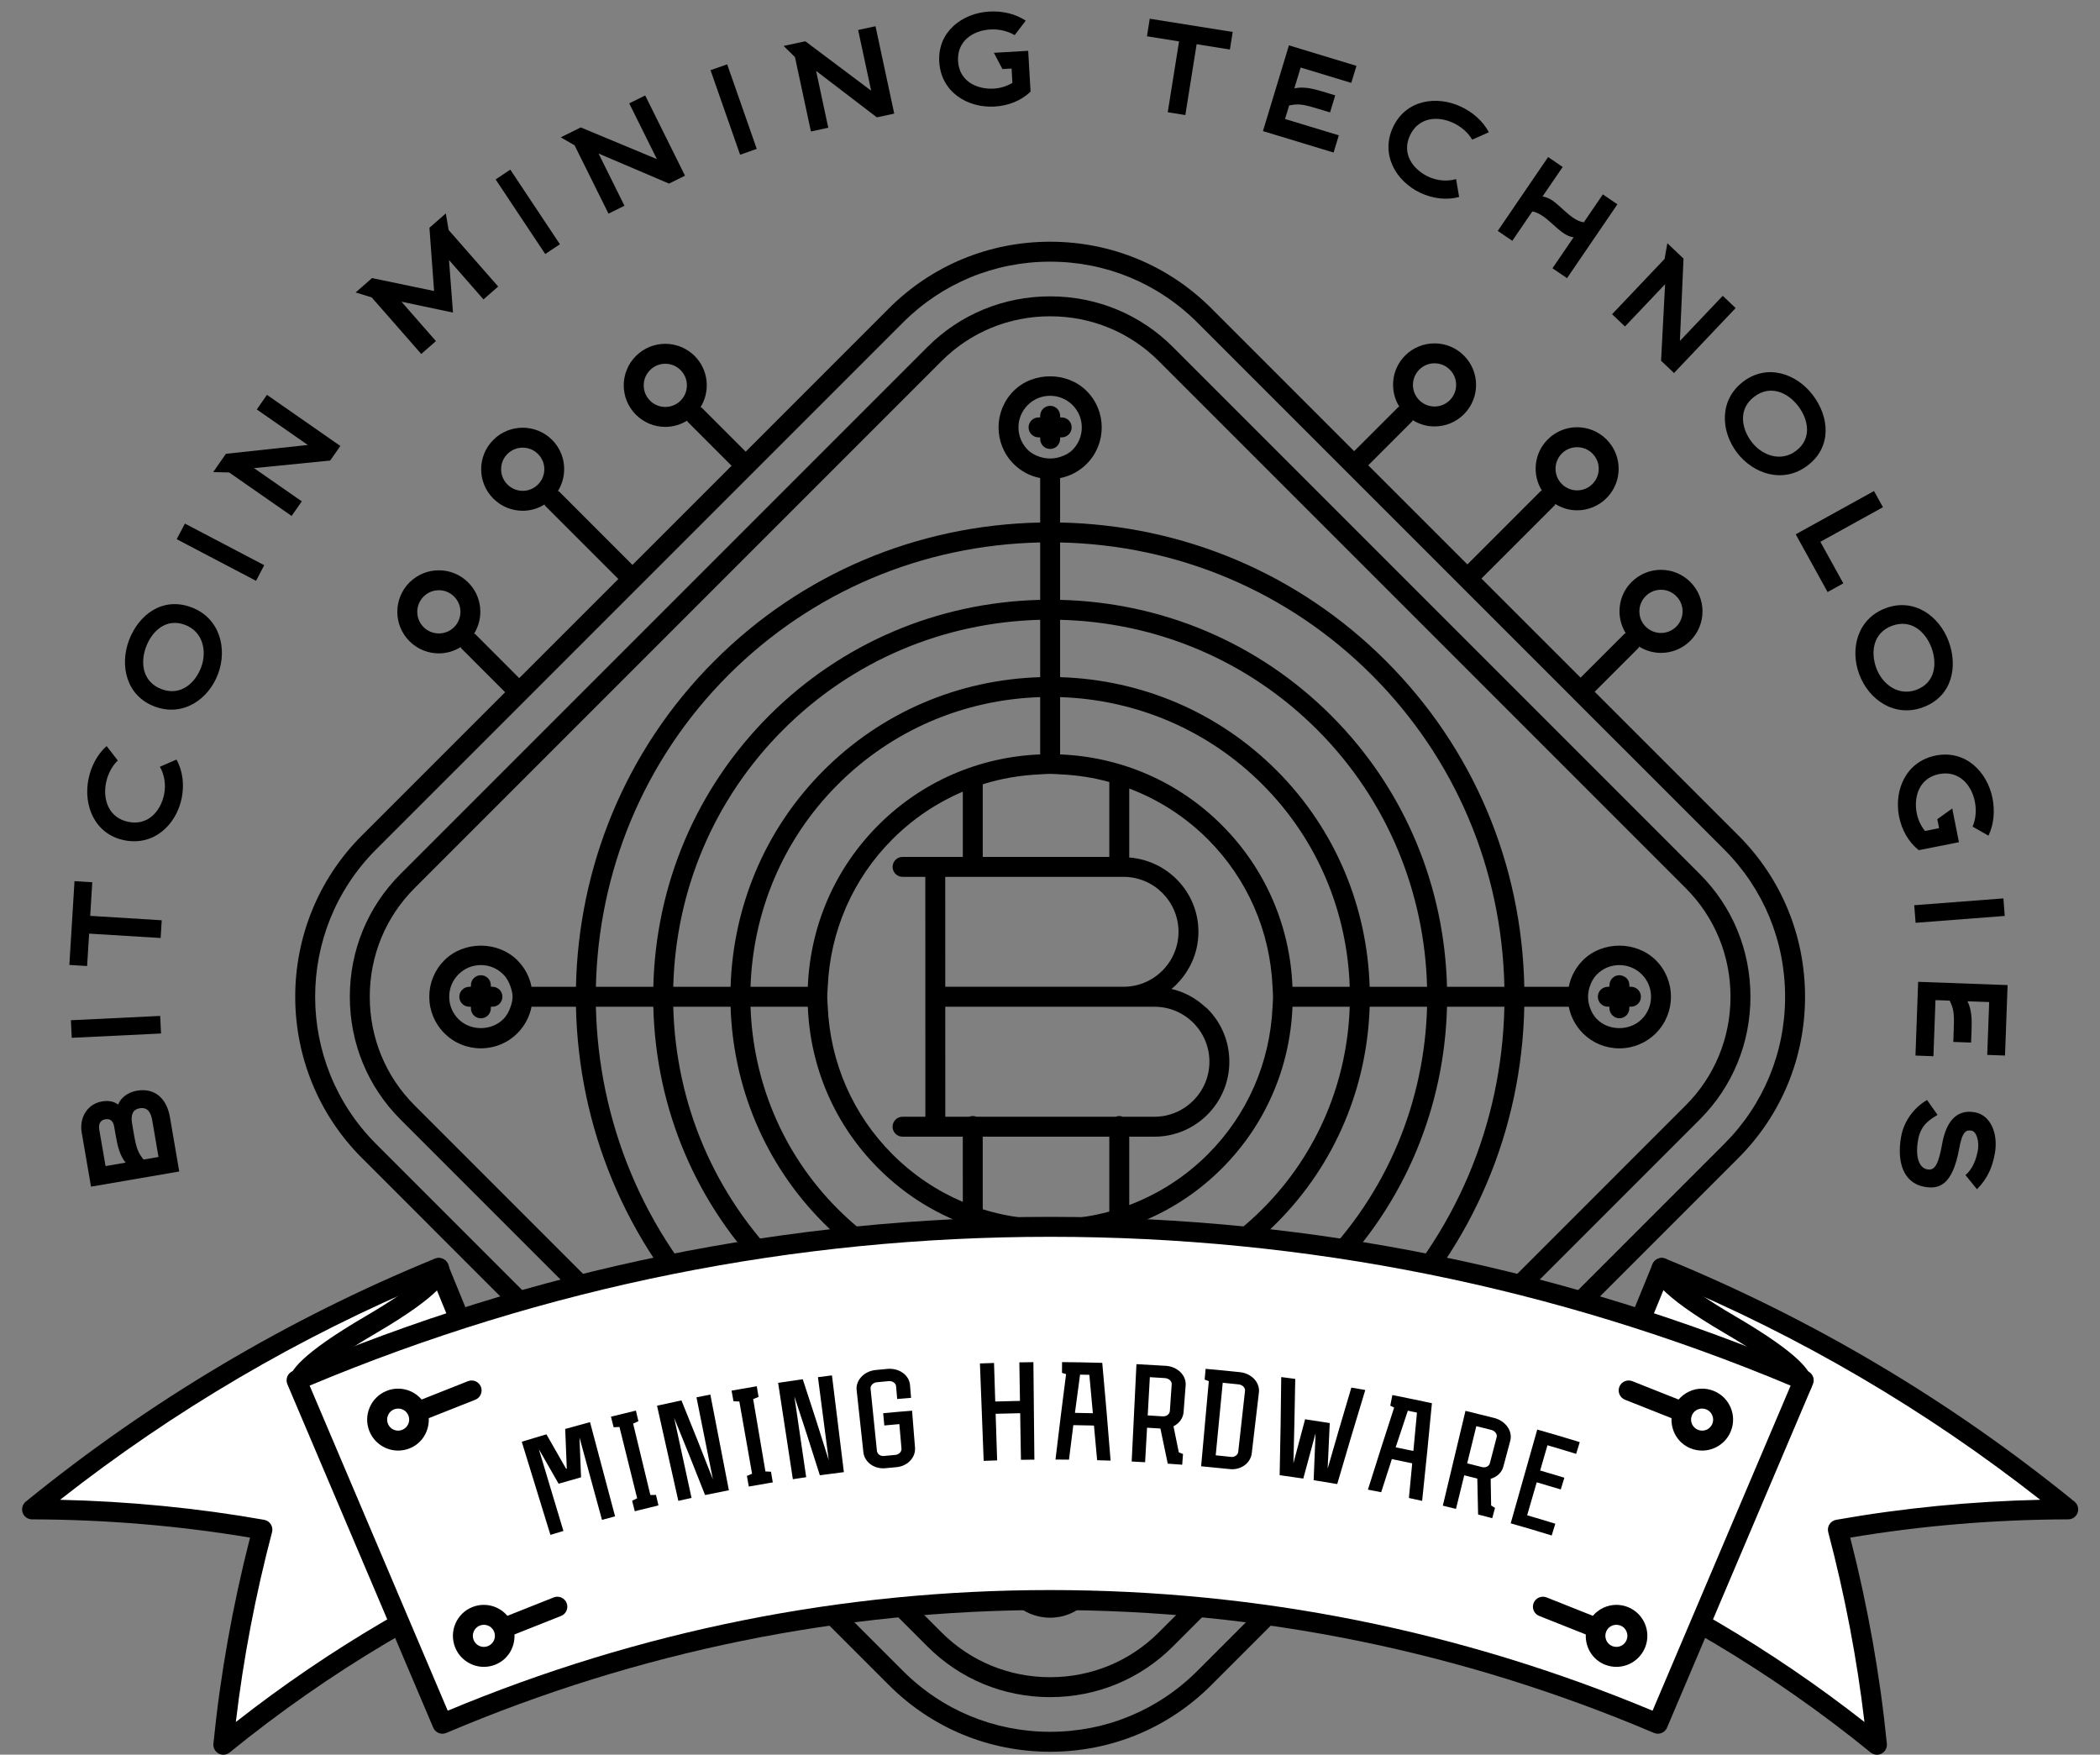 <?xml version="1.0" encoding="UTF-8"?>
<svg width="79px" height="66px" viewBox="0 0 79 66" version="1.1" xmlns="http://www.w3.org/2000/svg" xmlns:xlink="http://www.w3.org/1999/xlink">
    <rect x="0" y="0" width="79" height="66" fill="#808080" stroke="none"/>
    <!-- Generator: Sketch 49 (51002) - http://www.bohemiancoding.com/sketch -->
    <title>bitcoin-grey-18</title>
    <desc>Created with Sketch.</desc>
    <defs></defs>
    <g id="Page-1" stroke="none" stroke-width="1" fill="none" fill-rule="evenodd">
        <g id="bitcoin-grey-18">
            <path d="M39.505,65.14 C37.41,65.14 35.444,64.327 33.969,62.85 L14.146,43.027 C11.093,39.974 11.092,35.009 14.145,31.955 L24.057,22.044 C24.058,22.044 24.058,22.044 24.058,22.044 L24.058,22.043 L33.97,12.131 C35.445,10.655 37.412,9.842 39.506,9.842 C41.6,9.842 43.565,10.655 45.042,12.131 L59.195,26.284 L59.195,26.285 L64.865,31.954 C66.342,33.431 67.154,35.397 67.154,37.491 C67.154,39.585 66.342,41.551 64.865,43.027 L45.041,62.85 C43.564,64.327 41.599,65.14 39.505,65.14 Z M16.51,23.826 C16.293,23.826 16.089,23.741 15.935,23.588 C15.781,23.434 15.697,23.231 15.697,23.013 C15.697,22.797 15.781,22.593 15.935,22.44 C16.088,22.285 16.292,22.201 16.51,22.201 C16.727,22.201 16.931,22.286 17.084,22.44 C17.401,22.756 17.4,23.272 17.084,23.589 C16.931,23.741 16.727,23.826 16.51,23.826 Z M19.664,18.462 C19.447,18.462 19.243,18.377 19.089,18.223 C18.935,18.071 18.852,17.867 18.852,17.65 C18.852,17.432 18.935,17.229 19.089,17.075 C19.243,16.923 19.447,16.838 19.664,16.838 C19.881,16.838 20.085,16.923 20.238,17.075 C20.392,17.229 20.477,17.432 20.477,17.65 C20.477,17.867 20.392,18.071 20.238,18.223 C20.085,18.378 19.881,18.462 19.664,18.462 Z M25.028,15.307 C24.812,15.307 24.607,15.223 24.453,15.069 C24.3,14.916 24.216,14.712 24.216,14.495 C24.216,14.278 24.3,14.075 24.454,13.921 C24.606,13.768 24.811,13.682 25.027,13.682 C25.245,13.682 25.449,13.768 25.603,13.921 C25.919,14.238 25.919,14.753 25.603,15.07 C25.449,15.223 25.245,15.307 25.028,15.307 Z M53.391,13.904 C53.544,13.75 53.748,13.665 53.966,13.665 C54.183,13.665 54.387,13.75 54.54,13.904 C54.694,14.056 54.778,14.261 54.778,14.478 C54.778,14.695 54.693,14.899 54.54,15.053 C54.387,15.205 54.183,15.29 53.966,15.29 C53.749,15.29 53.545,15.205 53.392,15.053 C53.074,14.736 53.074,14.219 53.391,13.904 Z M58.755,17.057 C58.909,16.905 59.113,16.821 59.33,16.821 C59.547,16.821 59.751,16.905 59.904,17.057 C60.058,17.211 60.143,17.416 60.143,17.632 C60.143,17.849 60.058,18.053 59.904,18.206 C59.751,18.361 59.547,18.445 59.33,18.445 C59.113,18.445 58.909,18.36 58.755,18.205 C58.602,18.053 58.518,17.849 58.518,17.632 C58.518,17.416 58.602,17.212 58.755,17.057 Z M61.909,22.423 C62.062,22.268 62.268,22.183 62.484,22.183 C62.701,22.183 62.905,22.268 63.059,22.423 C63.213,22.575 63.297,22.779 63.297,22.995 C63.297,23.213 63.213,23.417 63.059,23.571 C62.905,23.723 62.701,23.808 62.484,23.808 C62.268,23.808 62.063,23.723 61.909,23.57 C61.756,23.417 61.672,23.213 61.672,22.995 C61.672,22.779 61.756,22.575 61.909,22.423 Z M65.396,31.424 L59.99,26.02 L61.645,24.366 C61.656,24.354 61.652,24.335 61.663,24.322 C61.914,24.476 62.198,24.558 62.484,24.558 C62.884,24.558 63.284,24.406 63.589,24.1 C64.199,23.491 64.199,22.501 63.589,21.891 C63.284,21.586 62.885,21.433 62.484,21.433 C62.085,21.433 61.685,21.587 61.379,21.891 C60.856,22.414 60.785,23.215 61.158,23.817 C61.146,23.827 61.126,23.823 61.114,23.836 L59.46,25.489 L55.731,21.761 L58.49,19.002 C58.502,18.989 58.498,18.971 58.509,18.957 C58.76,19.113 59.044,19.195 59.33,19.195 C59.729,19.195 60.13,19.042 60.435,18.737 C61.045,18.128 61.044,17.137 60.435,16.528 C60.13,16.223 59.729,16.07 59.33,16.07 C58.93,16.07 58.53,16.223 58.225,16.528 C57.702,17.051 57.631,17.85 58.004,18.452 C57.991,18.463 57.972,18.46 57.96,18.471 L55.201,21.23 L51.473,17.502 L53.126,15.848 C53.138,15.836 53.134,15.817 53.145,15.803 C53.396,15.96 53.68,16.04 53.966,16.04 C54.365,16.04 54.766,15.888 55.07,15.583 C55.681,14.972 55.681,13.983 55.07,13.373 C54.766,13.068 54.365,12.916 53.966,12.916 C53.565,12.916 53.166,13.068 52.86,13.373 C52.338,13.896 52.267,14.697 52.641,15.299 C52.627,15.31 52.608,15.305 52.596,15.318 L50.942,16.971 L45.572,11.6 C43.954,9.983 41.8,9.092 39.506,9.092 C37.211,9.092 35.057,9.983 33.439,11.6 L28.052,16.989 L26.398,15.334 C26.386,15.322 26.367,15.326 26.354,15.316 C26.727,14.714 26.655,13.914 26.133,13.39 C25.828,13.086 25.428,12.932 25.027,12.932 C24.628,12.932 24.228,13.086 23.923,13.39 C23.312,14 23.312,14.99 23.923,15.599 C24.229,15.905 24.628,16.057 25.028,16.057 C25.314,16.057 25.599,15.976 25.85,15.821 C25.859,15.834 25.856,15.852 25.868,15.865 L27.521,17.519 L23.792,21.248 L21.034,18.489 C21.021,18.478 21.003,18.481 20.989,18.471 C21.363,17.868 21.291,17.068 20.769,16.545 C20.464,16.24 20.064,16.088 19.664,16.088 C19.264,16.088 18.864,16.24 18.559,16.545 C17.948,17.156 17.948,18.145 18.559,18.754 C18.864,19.06 19.264,19.212 19.664,19.212 C19.949,19.212 20.234,19.131 20.485,18.974 C20.495,18.989 20.491,19.008 20.504,19.02 L23.262,21.778 L19.532,25.507 L17.88,23.853 C17.867,23.841 17.849,23.845 17.835,23.835 C18.208,23.232 18.138,22.432 17.614,21.909 C17.31,21.604 16.909,21.451 16.51,21.451 C16.109,21.451 15.71,21.604 15.404,21.908 C14.794,22.519 14.794,23.508 15.404,24.119 C15.71,24.424 16.109,24.576 16.51,24.576 C16.795,24.576 17.08,24.495 17.331,24.339 C17.341,24.352 17.337,24.371 17.35,24.384 L19.002,26.037 L13.614,31.425 C10.27,34.77 10.27,40.212 13.615,43.557 L33.438,63.381 C35.056,65 37.21,65.89 39.505,65.89 C41.799,65.89 43.953,65 45.571,63.381 L65.396,43.557 C67.014,41.94 67.904,39.785 67.904,37.491 C67.904,35.197 67.014,33.042 65.396,31.424 Z" id="Fill-1" fill="#000000"></path>
            <path d="M35.42,61.401 L15.596,41.577 C14.509,40.491 13.911,39.04 13.91,37.492 C13.91,35.944 14.509,34.492 15.596,33.406 L35.42,13.582 C36.506,12.494 37.957,11.897 39.505,11.897 C41.054,11.897 42.505,12.494 43.592,13.582 L63.415,33.406 C64.502,34.492 65.1,35.943 65.1,37.491 C65.1,39.04 64.501,40.491 63.415,41.577 L43.592,61.401 C42.505,62.487 41.053,63.086 39.505,63.086 C37.957,63.086 36.506,62.487 35.42,61.401 Z M63.945,32.876 L44.122,13.051 C42.894,11.823 41.254,11.147 39.505,11.147 C37.757,11.147 36.117,11.823 34.89,13.051 L15.065,32.876 C13.837,34.104 13.16,35.743 13.16,37.492 C13.161,39.24 13.837,40.88 15.065,42.107 L34.89,61.931 C36.117,63.159 37.756,63.836 39.505,63.836 C41.253,63.836 42.894,63.159 44.122,61.931 L63.945,42.107 C65.173,40.879 65.85,39.239 65.85,37.491 C65.85,35.743 65.174,34.104 63.945,32.876 Z" id="Fill-2" fill="#000000"></path>
            <path d="M27.404,49.594 C24.163,46.353 22.51,42.124 22.417,37.867 L24.577,37.867 C24.672,41.724 26.2,45.336 28.932,48.066 C31.662,50.798 35.273,52.327 39.13,52.422 L39.13,54.579 C34.695,54.485 30.542,52.732 27.404,49.594 Z M27.403,25.39 C30.542,22.252 34.695,20.5 39.13,20.404 L39.13,22.563 C35.273,22.658 31.662,24.188 28.932,26.918 C26.2,29.65 24.671,33.26 24.577,37.117 L22.417,37.117 C22.509,32.861 24.162,28.632 27.403,25.39 Z M39.504,14.887 C39.822,14.887 40.122,15.011 40.348,15.236 C40.812,15.699 40.812,16.455 40.348,16.921 C40.216,17.052 40.053,17.133 39.88,17.188 C39.637,17.265 39.374,17.265 39.13,17.188 C38.958,17.133 38.795,17.052 38.663,16.92 C38.198,16.455 38.197,15.7 38.662,15.236 C38.887,15.011 39.187,14.887 39.504,14.887 Z M51.607,25.39 C54.746,28.529 56.499,32.682 56.594,37.118 L54.435,37.118 C54.343,33.413 52.9,29.738 50.081,26.917 C47.35,24.186 43.738,22.657 39.88,22.563 L39.88,20.404 C44.316,20.5 48.469,22.252 51.607,25.39 Z M60.919,36.301 C61.237,36.301 61.537,36.425 61.763,36.65 C62.227,37.114 62.226,37.869 61.762,38.334 C61.312,38.784 60.526,38.784 60.077,38.336 C59.942,38.2 59.858,38.037 59.802,37.868 C59.721,37.624 59.721,37.363 59.802,37.118 C59.857,36.947 59.941,36.784 60.077,36.649 C60.302,36.424 60.601,36.301 60.919,36.301 Z M51.606,49.593 C48.468,52.732 44.315,54.485 39.88,54.579 L39.88,52.422 C43.737,52.327 47.348,50.798 50.079,48.066 C52.898,45.246 54.342,41.571 54.435,37.868 L56.594,37.868 C56.498,42.303 54.744,46.456 51.606,49.593 Z M27.484,37.867 C27.576,40.825 28.736,43.757 30.989,46.008 C33.172,48.192 36.052,49.42 39.13,49.514 L39.13,51.672 C35.474,51.577 32.051,50.126 29.462,47.536 C26.872,44.947 25.422,41.525 25.327,37.867 L27.484,37.867 Z M39.13,25.471 C36.051,25.565 33.171,26.793 30.988,28.975 C28.735,31.228 27.575,34.159 27.484,37.117 L25.327,37.117 C25.421,33.461 26.872,30.038 29.462,27.449 C32.051,24.859 35.474,23.408 39.13,23.313 L39.13,25.471 Z M51.525,37.118 C51.435,34.16 50.274,31.229 48.022,28.975 C45.84,26.793 42.959,25.566 39.88,25.471 L39.88,23.313 C43.538,23.407 46.961,24.858 49.551,27.447 C52.224,30.121 53.594,33.606 53.685,37.118 L51.525,37.118 Z M39.88,49.514 C42.959,49.42 45.839,48.192 48.021,46.008 C50.273,43.757 51.434,40.825 51.525,37.868 L53.685,37.868 C53.592,41.379 52.222,44.862 49.549,47.536 C46.959,50.126 43.537,51.577 39.88,51.672 L39.88,49.514 Z M30.389,37.867 C30.481,40.166 31.41,42.316 33.047,43.951 C34.683,45.589 36.832,46.516 39.13,46.609 L39.13,48.764 C36.252,48.67 33.561,47.52 31.52,45.478 C29.413,43.371 28.325,40.633 28.234,37.867 L30.389,37.867 Z M39.13,28.376 C36.832,28.469 34.683,29.397 33.046,31.033 C31.409,32.67 30.48,34.82 30.389,37.117 L28.234,37.117 C28.325,34.352 29.412,31.613 31.519,29.506 C33.56,27.465 36.251,26.315 39.13,26.221 L39.13,28.376 Z M48.622,37.118 C48.529,34.82 47.6,32.671 45.964,31.035 C44.327,29.398 42.178,28.469 39.88,28.376 L39.88,26.221 C42.759,26.316 45.451,27.465 47.492,29.506 C49.598,31.613 50.685,34.351 50.775,37.118 L48.622,37.118 Z M39.88,46.609 C42.178,46.515 44.327,45.588 45.964,43.951 C47.601,42.315 48.529,40.165 48.622,37.868 L50.775,37.868 C50.685,40.634 49.597,43.372 47.491,45.478 C45.45,47.52 42.759,48.67 39.88,48.764 L39.88,46.609 Z M36.969,42.755 L41.731,42.755 L41.731,45.572 C41.132,45.736 40.513,45.83 39.88,45.859 C39.755,45.865 39.631,45.877 39.505,45.877 C39.379,45.877 39.255,45.865 39.13,45.859 C38.388,45.827 37.663,45.703 36.97,45.485 L36.969,42.755 Z M35.56,37.867 L43.429,37.867 C43.434,37.867 43.438,37.868 43.442,37.868 C43.989,37.871 44.504,38.085 44.891,38.472 C45.282,38.864 45.497,39.384 45.497,39.936 C45.497,41.076 44.569,42.005 43.429,42.005 L42.238,42.005 C42.197,41.989 42.153,41.978 42.106,41.978 C42.059,41.978 42.015,41.989 41.974,42.005 L36.728,42.005 C36.686,41.989 36.642,41.978 36.594,41.978 C36.547,41.978 36.502,41.989 36.461,42.005 L35.561,42.005 L35.56,37.867 Z M39.13,32.982 L42.268,32.982 C43.407,32.982 44.334,33.909 44.334,35.049 C44.334,36.188 43.409,37.113 42.271,37.116 L35.56,37.116 L35.559,32.982 L39.13,32.982 Z M47.89,37.493 C47.89,37.619 47.877,37.743 47.872,37.868 C47.779,39.965 46.929,41.926 45.434,43.421 C44.581,44.273 43.575,44.911 42.481,45.327 L42.481,42.755 L43.429,42.755 C44.983,42.755 46.247,41.49 46.247,39.936 C46.247,39.183 45.954,38.475 45.422,37.942 C45.394,37.913 45.36,37.894 45.332,37.868 C44.97,37.535 44.539,37.305 44.068,37.197 C44.101,37.17 44.134,37.146 44.164,37.118 C44.726,36.601 45.084,35.869 45.084,35.049 C45.084,33.569 43.933,32.365 42.481,32.254 L42.481,29.659 C43.574,30.073 44.581,30.712 45.434,31.565 C46.928,33.06 47.779,35.02 47.872,37.118 C47.877,37.243 47.89,37.367 47.89,37.493 Z M39.13,29.126 C39.255,29.12 39.379,29.108 39.504,29.108 C39.631,29.108 39.755,29.12 39.88,29.126 C40.513,29.154 41.133,29.249 41.731,29.414 L41.731,32.232 L36.97,32.232 L36.97,29.5 C37.663,29.281 38.389,29.159 39.13,29.126 Z M31.12,37.492 C31.12,37.367 31.133,37.243 31.139,37.117 C31.23,35.02 32.082,33.058 33.576,31.564 C34.348,30.792 35.245,30.192 36.22,29.777 L36.22,32.232 L33.954,32.232 C33.747,32.232 33.579,32.4 33.579,32.607 C33.579,32.814 33.747,32.982 33.954,32.982 L34.809,32.982 L34.81,36.002 L34.81,37.486 C34.81,37.489 34.809,37.489 34.809,37.491 C34.809,37.493 34.81,37.495 34.81,37.496 L34.81,37.867 L34.811,38.976 L34.811,42.005 L33.953,42.005 C33.746,42.005 33.578,42.173 33.578,42.38 C33.578,42.587 33.746,42.755 33.953,42.755 L36.219,42.755 L36.22,45.208 C35.245,44.792 34.349,44.193 33.577,43.421 C32.082,41.927 31.231,39.965 31.139,37.867 C31.133,37.743 31.12,37.619 31.12,37.492 Z M38.663,59.75 C38.438,59.525 38.313,59.225 38.313,58.907 C38.313,58.588 38.438,58.29 38.662,58.065 C38.795,57.932 38.957,57.847 39.13,57.79 C39.25,57.749 39.374,57.716 39.504,57.716 C39.635,57.716 39.76,57.749 39.88,57.79 C40.053,57.848 40.215,57.932 40.348,58.065 C40.812,58.529 40.811,59.284 40.347,59.749 C39.897,60.199 39.111,60.199 38.663,59.75 Z M19.282,37.493 C19.282,37.624 19.248,37.746 19.208,37.867 C19.15,38.04 19.065,38.202 18.933,38.334 C18.483,38.784 17.697,38.784 17.248,38.334 C17.023,38.111 16.899,37.812 16.899,37.492 C16.899,37.173 17.023,36.874 17.247,36.65 C17.472,36.424 17.772,36.3 18.089,36.3 C18.408,36.3 18.707,36.424 18.933,36.651 C19.065,36.783 19.15,36.945 19.208,37.117 C19.248,37.238 19.282,37.362 19.282,37.493 Z M39.88,57.019 L39.88,55.329 C44.516,55.235 48.856,53.404 52.137,50.124 C55.416,46.844 57.247,42.503 57.343,37.868 L59.016,37.868 C59.088,38.234 59.265,38.583 59.547,38.866 C59.914,39.232 60.4,39.433 60.919,39.433 C61.437,39.433 61.925,39.232 62.292,38.864 C63.049,38.107 63.049,36.876 62.293,36.12 C61.558,35.387 60.28,35.386 59.547,36.119 C59.264,36.403 59.087,36.752 59.016,37.118 L57.343,37.118 C57.249,32.482 55.418,28.14 52.138,24.861 C48.857,21.58 44.516,19.749 39.88,19.654 L39.88,17.982 C40.256,17.909 40.602,17.728 40.878,17.451 C41.635,16.693 41.635,15.461 40.878,14.706 C40.144,13.972 38.866,13.971 38.132,14.704 C37.375,15.462 37.375,16.695 38.133,17.451 C38.409,17.728 38.754,17.909 39.13,17.982 L39.13,19.654 C34.495,19.749 30.153,21.58 26.873,24.861 C23.485,28.248 21.76,32.669 21.667,37.117 L19.995,37.117 C19.922,36.742 19.74,36.397 19.463,36.12 C18.731,35.387 17.452,35.385 16.717,36.119 C16.351,36.485 16.149,36.973 16.149,37.492 C16.15,38.012 16.352,38.5 16.718,38.865 C17.084,39.232 17.571,39.432 18.09,39.432 C18.609,39.432 19.097,39.232 19.462,38.865 C19.739,38.589 19.922,38.243 19.995,37.867 L21.667,37.867 C21.761,42.316 23.486,46.736 26.874,50.124 C30.153,53.404 34.495,55.235 39.13,55.329 L39.13,57.018 C38.759,57.087 38.407,57.259 38.132,57.535 C37.766,57.901 37.563,58.388 37.563,58.907 C37.563,59.426 37.766,59.914 38.133,60.281 C38.498,60.646 38.985,60.848 39.504,60.848 C40.022,60.848 40.51,60.646 40.877,60.28 C41.634,59.522 41.634,58.292 40.878,57.535 C40.603,57.259 40.251,57.088 39.88,57.019 Z" id="Fill-3" fill="#000000"></path>
            <path d="M39.069,16.451 L39.131,16.451 L39.131,16.512 C39.131,16.719 39.299,16.887 39.506,16.887 C39.712,16.887 39.877,16.721 39.88,16.516 C39.88,16.515 39.881,16.514 39.881,16.512 L39.881,16.451 L39.94,16.451 C40.147,16.451 40.315,16.283 40.315,16.076 C40.315,15.869 40.147,15.701 39.94,15.701 L39.881,15.701 L39.881,15.64 C39.881,15.433 39.713,15.265 39.506,15.265 C39.299,15.265 39.131,15.433 39.131,15.64 L39.131,15.701 L39.069,15.701 C38.862,15.701 38.694,15.869 38.694,16.076 C38.694,16.283 38.862,16.451 39.069,16.451" id="Fill-4" fill="#000000"></path>
            <path d="M18.53,37.117 C18.529,37.117 18.527,37.116 18.525,37.116 L18.465,37.116 L18.465,37.057 C18.465,36.85 18.297,36.682 18.09,36.682 C17.883,36.682 17.715,36.85 17.715,37.057 L17.715,37.117 L17.654,37.117 C17.447,37.118 17.279,37.286 17.279,37.493 C17.279,37.7 17.447,37.867 17.654,37.867 L17.715,37.867 L17.715,37.928 C17.715,38.135 17.883,38.303 18.09,38.303 C18.297,38.303 18.465,38.135 18.465,37.928 L18.465,37.867 L18.526,37.867 C18.733,37.867 18.9,37.698 18.9,37.491 C18.9,37.285 18.735,37.12 18.53,37.117" id="Fill-5" fill="#000000"></path>
            <path d="M60.484,37.866 L60.544,37.866 L60.544,37.925 C60.544,38.133 60.727,38.303 60.919,38.301 C61.126,38.301 61.294,38.133 61.294,37.927 L61.294,37.866 L61.355,37.866 C61.563,37.866 61.73,37.698 61.73,37.491 C61.73,37.284 61.563,37.116 61.355,37.116 L61.296,37.116 L61.296,37.057 C61.297,36.85 61.142,36.695 60.921,36.681 C60.715,36.681 60.547,36.848 60.546,37.055 L60.546,37.116 L60.484,37.116 C60.481,37.116 60.479,37.118 60.475,37.118 C60.272,37.124 60.109,37.287 60.109,37.491 C60.109,37.698 60.277,37.866 60.484,37.866" id="Fill-6" fill="#000000"></path>
            <path d="M39.939,58.531 L39.879,58.531 L39.879,58.473 C39.879,58.265 39.712,58.098 39.505,58.097 L39.504,58.097 C39.299,58.097 39.133,58.263 39.13,58.467 C39.13,58.469 39.129,58.47 39.129,58.472 L39.129,58.532 L39.068,58.532 C38.861,58.532 38.693,58.7 38.693,58.907 C38.693,59.115 38.861,59.282 39.068,59.282 L39.128,59.282 L39.128,59.342 C39.128,59.548 39.296,59.717 39.503,59.717 C39.71,59.717 39.878,59.55 39.878,59.343 L39.878,59.281 L39.94,59.281 C40.147,59.281 40.314,59.113 40.314,58.906 C40.314,58.699 40.146,58.531 39.939,58.531" id="Fill-7" fill="#000000"></path>
            <path d="M62.513,47.692 C61.072,51.211 59.631,54.73 58.19,58.25 C62.583,60.049 66.772,62.507 70.609,65.627 C70.343,62.96 69.855,60.252 69.139,57.535 C71.903,57.047 74.801,56.782 77.805,56.774 C73.08,52.932 67.922,49.906 62.513,47.692" id="Fill-8" fill="#FFFFFF"></path>
            <path d="M58.679,58.047 C62.778,59.761 66.628,62.02 70.139,64.771 C69.858,62.396 69.401,59.998 68.776,57.631 C68.75,57.53 68.767,57.422 68.823,57.333 C68.88,57.245 68.971,57.184 69.074,57.166 C71.572,56.724 74.15,56.471 76.752,56.413 C72.455,53.04 67.74,50.274 62.718,48.182 L58.679,58.047 Z M70.609,66.002 C70.525,66.002 70.441,65.973 70.373,65.918 C66.633,62.877 62.487,60.414 58.048,58.597 C57.856,58.519 57.765,58.3 57.843,58.108 L62.166,47.549 C62.245,47.358 62.463,47.267 62.655,47.344 C68.197,49.613 73.374,52.687 78.041,56.483 C78.164,56.583 78.211,56.75 78.158,56.899 C78.105,57.049 77.964,57.149 77.806,57.149 C75.029,57.156 72.273,57.387 69.604,57.836 C70.262,60.409 70.726,63.016 70.982,65.59 C70.998,65.74 70.92,65.885 70.787,65.957 C70.731,65.987 70.67,66.002 70.609,66.002 Z" id="Fill-9" fill="#000000"></path>
            <path d="M8.401,65.627 C12.238,62.507 16.427,60.049 20.819,58.251 C19.378,54.731 17.938,51.212 16.497,47.692 C11.088,49.906 5.93,52.932 1.206,56.774 C4.21,56.783 7.107,57.047 9.872,57.535 C9.155,60.25 8.668,62.96 8.401,65.627" id="Fill-10" fill="#FFFFFF"></path>
            <path d="M2.259,56.413 C4.863,56.472 7.44,56.725 9.937,57.166 C10.04,57.184 10.131,57.245 10.187,57.333 C10.244,57.422 10.261,57.53 10.234,57.631 C9.61,59.996 9.153,62.394 8.872,64.771 C12.383,62.02 16.232,59.761 20.331,58.047 L16.292,48.182 C11.269,50.275 6.555,53.04 2.259,56.413 Z M8.401,66.002 C8.34,66.002 8.279,65.987 8.224,65.957 C8.09,65.885 8.013,65.74 8.028,65.59 C8.285,63.014 8.749,60.407 9.406,57.836 C6.74,57.388 3.983,57.157 1.205,57.149 C1.046,57.149 0.905,57.049 0.853,56.899 C0.8,56.75 0.847,56.583 0.969,56.483 C5.636,52.688 10.813,49.613 16.354,47.344 C16.446,47.307 16.55,47.308 16.642,47.346 C16.733,47.384 16.806,47.458 16.844,47.549 L21.167,58.109 C21.245,58.3 21.153,58.519 20.961,58.598 C16.523,60.415 12.377,62.877 8.638,65.918 C8.57,65.973 8.486,66.002 8.401,66.002 Z" id="Fill-11" fill="#000000"></path>
            <path d="M67.779,52.455 C67.688,52.455 67.597,52.422 67.525,52.355 C67.428,52.266 67.389,52.138 67.41,52.017 C67.336,51.884 66.935,51.347 64.878,50.144 C62.315,48.645 62.186,48.061 62.143,47.869 C62.099,47.671 62.163,47.539 62.205,47.479 C62.323,47.308 62.555,47.265 62.727,47.383 C62.843,47.464 62.9,47.598 62.887,47.729 C62.95,47.848 63.314,48.361 65.257,49.497 C67.756,50.958 68.113,51.585 68.165,51.929 C68.198,52.151 68.099,52.286 68.055,52.334 C67.981,52.414 67.88,52.455 67.779,52.455" id="Fill-12" fill="#000000"></path>
            <path d="M11.248,52.455 C11.147,52.455 11.046,52.414 10.972,52.334 C10.928,52.286 10.83,52.151 10.863,51.929 C10.914,51.585 11.271,50.958 13.771,49.497 C15.713,48.361 16.077,47.848 16.141,47.729 C16.127,47.598 16.184,47.464 16.3,47.383 C16.472,47.265 16.705,47.308 16.822,47.479 C16.864,47.539 16.928,47.671 16.884,47.869 C16.841,48.061 16.712,48.645 14.149,50.144 C12.093,51.347 11.691,51.884 11.618,52.017 C11.638,52.138 11.599,52.266 11.502,52.355 C11.43,52.422 11.339,52.455 11.248,52.455" id="Fill-13" fill="#000000"></path>
            <path d="M11.156,51.918 C29.272,44.222 49.739,44.222 67.855,51.918 C66.025,56.225 64.196,60.531 62.367,64.837 C47.758,58.631 31.253,58.631 16.644,64.837 C14.814,60.531 12.985,56.225 11.156,51.918" id="Fill-14" fill="#FFFFFF"></path>
            <path d="M11.648,52.118 L16.843,64.346 C24.058,61.335 31.681,59.808 39.505,59.808 C47.33,59.808 54.953,61.335 62.168,64.346 L67.362,52.118 C58.495,48.404 49.126,46.521 39.505,46.521 C29.885,46.521 20.515,48.404 11.648,52.118 Z M16.644,65.212 C16.498,65.212 16.359,65.126 16.298,64.984 L10.81,52.065 C10.772,51.973 10.771,51.87 10.808,51.778 C10.845,51.686 10.918,51.612 11.009,51.573 C20.072,47.723 29.659,45.771 39.505,45.771 C49.352,45.771 58.939,47.723 68.001,51.573 C68.192,51.654 68.281,51.874 68.2,52.065 L62.712,64.984 C62.673,65.075 62.6,65.148 62.508,65.185 C62.415,65.222 62.313,65.221 62.221,65.182 C54.997,62.114 47.354,60.558 39.505,60.558 C31.657,60.558 24.014,62.114 16.79,65.182 C16.742,65.203 16.692,65.212 16.644,65.212 Z" id="Fill-15" fill="#000000"></path>
            <path d="M21.133,57.552 C21.002,57.592 20.871,57.632 20.74,57.672 C20.39,56.536 20.04,55.399 19.691,54.263 C19.971,54.176 20.252,54.093 20.532,54.01 C20.781,54.441 21.027,54.872 21.271,55.305 C21.306,55.296 21.34,55.286 21.374,55.276 C21.351,54.78 21.331,54.282 21.313,53.786 C21.596,53.707 21.877,53.63 22.16,53.554 C22.466,54.703 22.772,55.852 23.078,57.001 C22.946,57.036 22.813,57.072 22.682,57.107 C22.4,56.077 22.119,55.047 21.837,54.017 C21.808,54.025 21.778,54.033 21.749,54.041 C21.766,54.537 21.786,55.033 21.808,55.53 C21.551,55.601 21.294,55.676 21.038,55.75 C20.794,55.318 20.547,54.887 20.299,54.457 C20.27,54.466 20.24,54.475 20.21,54.484 C20.518,55.507 20.826,56.53 21.133,57.552" id="Fill-16" fill="#000000"></path>
            <path d="M19.753,54.296 C20.093,55.4 20.433,56.505 20.773,57.609 C20.872,57.579 20.971,57.549 21.071,57.519 L20.148,54.45 L20.196,54.436 C20.226,54.427 20.255,54.418 20.284,54.409 L20.322,54.397 L20.342,54.432 C20.584,54.851 20.824,55.27 21.062,55.691 C21.293,55.624 21.524,55.557 21.756,55.492 C21.735,55.009 21.715,54.526 21.699,54.042 L21.697,54.003 L21.872,53.955 L22.717,57.046 L23.017,56.965 L22.125,53.616 C21.871,53.683 21.618,53.753 21.365,53.823 C21.382,54.306 21.402,54.791 21.424,55.274 L21.426,55.313 L21.388,55.324 C21.352,55.334 21.318,55.344 21.285,55.353 L21.247,55.363 L21.228,55.33 C20.99,54.908 20.751,54.489 20.509,54.069 C20.257,54.144 20.005,54.218 19.753,54.296 Z M20.707,57.734 L20.692,57.686 C20.342,56.55 19.992,55.414 19.643,54.278 L19.628,54.23 L19.676,54.215 C19.956,54.128 20.237,54.045 20.518,53.962 L20.556,53.951 L20.576,53.985 C20.818,54.405 21.058,54.824 21.296,55.246 C21.305,55.244 21.313,55.241 21.322,55.239 C21.3,54.756 21.281,54.271 21.264,53.788 L21.262,53.748 L21.3,53.738 C21.583,53.659 21.864,53.581 22.147,53.506 L22.196,53.493 L22.209,53.541 L23.139,57.036 L22.646,57.168 L21.802,54.078 L21.8,54.079 C21.817,54.562 21.836,55.045 21.857,55.527 L21.859,55.567 L21.821,55.578 C21.564,55.649 21.308,55.724 21.052,55.798 L21.014,55.809 L20.995,55.775 C20.757,55.354 20.517,54.935 20.275,54.516 C20.274,54.517 20.273,54.517 20.273,54.517 L21.195,57.585 L21.147,57.6 C21.017,57.639 20.885,57.679 20.754,57.719 L20.707,57.734 Z" id="Fill-17" fill="#000000"></path>
            <path d="M23.342,53.624 C23.269,53.626 23.195,53.63 23.122,53.632 C23.096,53.53 23.07,53.427 23.044,53.325 C23.324,53.255 23.604,53.186 23.885,53.119 C23.909,53.222 23.934,53.325 23.958,53.428 C23.892,53.458 23.826,53.49 23.76,53.522 C23.982,54.442 24.205,55.363 24.427,56.284 C24.498,56.282 24.568,56.281 24.638,56.28 C24.663,56.383 24.687,56.485 24.711,56.588 C24.446,56.651 24.181,56.717 23.916,56.783 C23.89,56.681 23.864,56.578 23.838,56.476 C23.901,56.443 23.964,56.413 24.027,56.382 C23.799,55.462 23.57,54.543 23.342,53.624" id="Fill-18" fill="#000000"></path>
            <path d="M23.896,56.503 L23.952,56.723 L23.978,56.717 C24.202,56.661 24.426,56.605 24.651,56.551 L24.598,56.33 C24.542,56.331 24.485,56.332 24.429,56.334 L24.388,56.335 L24.378,56.296 L23.702,53.494 L23.758,53.467 C23.805,53.444 23.853,53.421 23.9,53.4 L23.848,53.179 C23.6,53.239 23.353,53.299 23.105,53.361 L23.161,53.581 L23.192,53.58 C23.242,53.577 23.292,53.575 23.341,53.574 L23.381,53.573 L23.391,53.612 L24.085,56.409 L23.995,56.454 C23.962,56.47 23.93,56.486 23.896,56.503 Z M23.88,56.844 L23.78,56.45 L23.815,56.432 C23.86,56.408 23.906,56.386 23.951,56.364 L23.969,56.355 L23.304,53.675 C23.268,53.676 23.232,53.678 23.197,53.679 L23.084,53.684 L22.984,53.289 L23.032,53.276 C23.312,53.206 23.592,53.138 23.873,53.07 L23.922,53.059 L24.016,53.456 L23.979,53.474 C23.925,53.498 23.872,53.523 23.818,53.549 L24.466,56.233 C24.523,56.232 24.581,56.231 24.637,56.23 L24.677,56.229 L24.77,56.617 L24.723,56.637 C24.482,56.694 24.242,56.754 24.002,56.813 L23.88,56.844 Z" id="Fill-19" fill="#000000"></path>
            <path d="M25.956,56.305 C25.822,56.333 25.689,56.363 25.556,56.393 C25.296,55.233 25.036,54.073 24.776,52.913 C25.052,52.851 25.328,52.791 25.604,52.733 C26.015,53.737 26.417,54.745 26.809,55.756 C26.836,55.75 26.863,55.745 26.89,55.74 C26.68,54.694 26.47,53.646 26.26,52.598 C26.401,52.571 26.542,52.542 26.683,52.514 C26.909,53.681 27.136,54.848 27.362,56.016 C27.092,56.068 26.824,56.122 26.555,56.177 C26.16,55.169 25.756,54.162 25.343,53.159 C25.321,53.165 25.298,53.169 25.275,53.174 C25.502,54.217 25.729,55.261 25.956,56.305" id="Fill-20" fill="#000000"></path>
            <path d="M24.836,52.951 L24.84,52.97 C25.091,54.091 25.342,55.212 25.594,56.333 C25.695,56.31 25.795,56.288 25.896,56.267 L25.216,53.135 L25.289,53.12 C25.303,53.117 25.317,53.114 25.331,53.11 L25.373,53.1 L25.39,53.14 C25.786,54.105 26.189,55.107 26.586,56.12 C26.825,56.071 27.064,56.023 27.303,55.976 L26.644,52.573 L26.319,52.638 L26.949,55.779 L26.778,55.813 L26.763,55.774 C26.382,54.793 25.982,53.79 25.574,52.79 C25.328,52.842 25.082,52.896 24.836,52.951 Z M25.519,56.453 L25.507,56.404 C25.252,55.267 24.998,54.129 24.743,52.992 L24.717,52.875 L24.766,52.864 C25.042,52.802 25.318,52.742 25.594,52.684 L25.635,52.675 L25.651,52.714 C26.052,53.695 26.444,54.681 26.819,55.644 L26.201,52.559 L26.723,52.455 L26.732,52.505 L27.42,56.055 L27.371,56.065 C27.102,56.117 26.834,56.171 26.565,56.227 L26.524,56.235 L26.509,56.196 C26.128,55.225 25.742,54.264 25.362,53.335 L26.015,56.343 L25.966,56.354 C25.833,56.382 25.7,56.411 25.567,56.442 L25.519,56.453 Z" id="Fill-21" fill="#000000"></path>
            <path d="M27.854,52.666 C27.781,52.664 27.708,52.661 27.635,52.659 C27.616,52.556 27.598,52.451 27.579,52.347 C27.861,52.296 28.145,52.248 28.428,52.2 C28.445,52.304 28.463,52.41 28.48,52.513 C28.412,52.54 28.344,52.567 28.276,52.593 C28.435,53.527 28.594,54.461 28.752,55.395 C28.822,55.398 28.893,55.403 28.962,55.406 C28.979,55.51 28.997,55.614 29.014,55.718 C28.746,55.762 28.478,55.809 28.21,55.857 C28.191,55.753 28.172,55.649 28.154,55.545 C28.219,55.518 28.284,55.491 28.348,55.465 C28.184,54.531 28.019,53.599 27.854,52.666" id="Fill-22" fill="#000000"></path>
            <path d="M28.21,55.576 L28.25,55.799 C28.486,55.757 28.721,55.716 28.957,55.677 L28.919,55.454 C28.898,55.452 28.877,55.451 28.856,55.45 C28.82,55.448 28.785,55.446 28.751,55.445 L28.71,55.443 L28.22,52.561 L28.258,52.546 C28.313,52.525 28.369,52.503 28.424,52.482 L28.387,52.258 C28.137,52.3 27.886,52.342 27.637,52.387 L27.677,52.611 L27.896,52.617 L27.904,52.657 L28.404,55.496 L28.21,55.576 Z M28.169,55.915 L28.098,55.514 L28.292,55.434 L27.813,52.715 L27.593,52.708 L27.521,52.307 L27.57,52.298 C27.853,52.246 28.136,52.198 28.419,52.151 L28.469,52.142 L28.536,52.545 L28.499,52.56 C28.443,52.582 28.388,52.603 28.333,52.625 L28.795,55.347 C28.817,55.348 28.839,55.349 28.861,55.35 C28.896,55.352 28.93,55.354 28.964,55.355 L29.004,55.357 L29.072,55.759 L29.023,55.767 C28.754,55.812 28.487,55.859 28.219,55.906 L28.169,55.915 Z" id="Fill-23" fill="#000000"></path>
            <path d="M30.271,55.521 C30.137,55.541 30.002,55.562 29.868,55.582 C29.688,54.407 29.509,53.231 29.33,52.056 C29.608,52.014 29.886,51.973 30.165,51.934 C30.505,52.965 30.836,53.998 31.158,55.033 C31.186,55.03 31.212,55.025 31.239,55.022 C31.102,53.963 30.964,52.903 30.826,51.844 C30.969,51.826 31.111,51.808 31.254,51.79 C31.399,52.97 31.545,54.15 31.69,55.33 C31.419,55.364 31.148,55.399 30.877,55.436 C30.552,54.402 30.219,53.37 29.877,52.341 C29.854,52.344 29.831,52.347 29.808,52.351 C29.963,53.407 30.117,54.464 30.271,55.521" id="Fill-24" fill="#000000"></path>
            <path d="M29.387,52.098 C29.561,53.24 29.735,54.383 29.91,55.525 L30.215,55.479 C30.063,54.438 29.911,53.398 29.759,52.358 L29.751,52.309 L29.911,52.285 L29.924,52.325 C30.249,53.301 30.581,54.329 30.912,55.381 C31.153,55.348 31.394,55.316 31.635,55.286 L31.21,51.846 L31.12,51.858 C31.041,51.867 30.961,51.877 30.882,51.888 L31.295,55.066 L31.245,55.072 C31.23,55.073 31.215,55.075 31.201,55.077 L31.123,55.088 L31.11,55.048 C30.794,54.028 30.464,52.999 30.131,51.989 C29.882,52.025 29.634,52.061 29.387,52.098 Z M29.826,55.639 L29.819,55.589 C29.639,54.414 29.46,53.239 29.28,52.064 L29.272,52.014 L29.322,52.007 C29.601,51.965 29.879,51.924 30.158,51.884 L30.199,51.878 L30.212,51.918 C30.54,52.909 30.864,53.919 31.176,54.921 L30.77,51.801 L30.82,51.795 C30.916,51.782 31.011,51.77 31.107,51.758 L31.297,51.734 L31.311,51.844 L31.746,55.373 L31.697,55.379 C31.426,55.413 31.154,55.448 30.884,55.485 L30.842,55.491 L30.829,55.451 C30.513,54.444 30.195,53.459 29.883,52.521 C30.03,53.518 30.175,54.516 30.321,55.514 L30.328,55.563 L29.826,55.639 Z" id="Fill-25" fill="#000000"></path>
            <path d="M33.312,53.563 C33.301,53.442 33.289,53.322 33.278,53.201 C33.606,53.17 33.936,53.14 34.266,53.115 C34.301,53.559 34.336,54.004 34.372,54.448 C34.399,54.797 34.107,55.101 33.717,55.136 C33.579,55.148 33.44,55.161 33.302,55.176 C32.918,55.215 32.568,54.965 32.53,54.622 C32.445,53.842 32.361,53.063 32.275,52.283 C32.237,51.937 32.543,51.618 32.951,51.581 C33.097,51.566 33.243,51.552 33.39,51.539 C33.804,51.502 34.157,51.756 34.185,52.103 C34.196,52.247 34.208,52.389 34.219,52.532 C34.078,52.543 33.938,52.555 33.797,52.568 C33.785,52.425 33.772,52.282 33.76,52.138 C33.747,51.988 33.598,51.883 33.422,51.9 C33.277,51.913 33.132,51.926 32.986,51.941 C32.815,51.955 32.685,52.092 32.7,52.239 C32.78,53.018 32.859,53.799 32.94,54.578 C32.954,54.728 33.104,54.831 33.267,54.814 C33.406,54.801 33.545,54.788 33.685,54.775 C33.854,54.758 33.975,54.63 33.962,54.482 C33.935,54.158 33.906,53.835 33.878,53.511 C33.69,53.528 33.501,53.545 33.312,53.563" id="Fill-26" fill="#000000"></path>
            <path d="M33.47,51.586 C33.445,51.586 33.419,51.587 33.394,51.589 C33.248,51.602 33.102,51.616 32.956,51.631 C32.752,51.649 32.567,51.743 32.448,51.889 C32.354,52.004 32.31,52.142 32.325,52.278 C32.384,52.817 32.443,53.357 32.502,53.896 L32.58,54.616 C32.614,54.926 32.94,55.162 33.297,55.126 C33.436,55.112 33.575,55.098 33.713,55.086 C34.08,55.053 34.348,54.774 34.322,54.452 L34.32,54.421 C34.286,54.004 34.253,53.586 34.22,53.169 C33.946,53.19 33.654,53.216 33.333,53.246 L33.357,53.508 C33.529,53.492 33.702,53.477 33.874,53.462 L33.924,53.457 L34.012,54.477 C34.027,54.653 33.885,54.805 33.69,54.824 L33.547,54.838 C33.455,54.846 33.363,54.855 33.271,54.864 C33.082,54.885 32.906,54.757 32.89,54.583 L32.65,52.244 C32.642,52.167 32.667,52.089 32.72,52.024 C32.784,51.948 32.879,51.9 32.982,51.891 C33.127,51.877 33.273,51.863 33.418,51.85 C33.615,51.833 33.795,51.959 33.81,52.134 C33.821,52.261 33.832,52.387 33.842,52.513 C33.95,52.504 34.058,52.495 34.165,52.487 C34.155,52.36 34.145,52.234 34.135,52.107 C34.111,51.81 33.826,51.586 33.47,51.586 Z M33.223,55.229 C32.838,55.229 32.519,54.971 32.48,54.627 L32.402,53.907 C32.343,53.367 32.285,52.828 32.226,52.289 C32.208,52.126 32.259,51.962 32.371,51.826 C32.507,51.659 32.716,51.552 32.946,51.531 C33.092,51.516 33.238,51.503 33.385,51.489 C33.831,51.452 34.205,51.726 34.234,52.099 C34.246,52.243 34.257,52.385 34.269,52.528 L34.273,52.579 L34.223,52.582 C34.082,52.593 33.942,52.605 33.801,52.617 L33.752,52.622 L33.747,52.572 C33.735,52.429 33.723,52.286 33.71,52.143 C33.699,52.021 33.573,51.937 33.427,51.95 C33.282,51.963 33.137,51.976 32.991,51.991 C32.914,51.997 32.843,52.033 32.797,52.088 C32.761,52.132 32.744,52.184 32.75,52.234 L32.989,54.573 C33.001,54.692 33.125,54.783 33.261,54.764 C33.354,54.755 33.445,54.747 33.538,54.738 L33.68,54.725 C33.82,54.711 33.922,54.606 33.913,54.486 L33.833,53.566 C33.661,53.581 33.489,53.596 33.317,53.613 L33.267,53.617 L33.224,53.156 L33.273,53.152 C33.635,53.117 33.959,53.089 34.262,53.066 L34.312,53.062 L34.315,53.111 C34.35,53.545 34.385,53.979 34.419,54.414 L34.422,54.444 C34.452,54.822 34.144,55.148 33.722,55.186 C33.584,55.197 33.445,55.211 33.307,55.225 C33.279,55.228 33.251,55.229 33.223,55.229 Z" id="Fill-27" fill="#000000"></path>
            <path d="M38.862,54.853 C38.727,54.854 38.591,54.856 38.456,54.859 C38.446,54.274 38.437,53.689 38.427,53.105 C38.086,53.11 37.745,53.119 37.403,53.13 C37.422,53.714 37.441,54.298 37.46,54.883 C37.325,54.887 37.189,54.892 37.053,54.897 C37.007,53.709 36.961,52.521 36.916,51.333 C37.059,51.328 37.202,51.323 37.346,51.318 C37.361,51.801 37.377,52.284 37.392,52.767 C37.735,52.758 38.078,52.749 38.421,52.742 C38.413,52.259 38.405,51.776 38.398,51.293 C38.541,51.29 38.683,51.288 38.826,51.287 C38.839,52.476 38.851,53.665 38.862,54.853" id="Fill-28" fill="#000000"></path>
            <path d="M36.968,51.382 L37.101,54.845 L37.408,54.834 C37.391,54.277 37.373,53.721 37.354,53.164 L37.352,53.081 L37.402,53.08 C37.744,53.069 38.085,53.061 38.426,53.055 L38.477,53.054 L38.505,54.808 C38.607,54.806 38.709,54.805 38.812,54.804 C38.8,53.648 38.789,52.493 38.777,51.338 C38.667,51.339 38.558,51.34 38.448,51.342 L38.472,52.791 L38.422,52.792 C38.079,52.799 37.736,52.808 37.394,52.817 L37.344,52.819 L37.342,52.769 C37.327,52.303 37.312,51.836 37.297,51.37 C37.188,51.374 37.078,51.378 36.968,51.382 Z M37.005,54.949 L36.864,51.285 L36.915,51.283 C37.064,51.278 37.204,51.273 37.344,51.268 L37.394,51.266 L37.396,51.317 C37.41,51.783 37.425,52.249 37.44,52.716 C37.75,52.707 38.061,52.699 38.37,52.693 L38.347,51.244 L38.397,51.243 C38.54,51.24 38.683,51.238 38.826,51.237 L38.876,51.237 L38.876,51.287 C38.889,52.476 38.9,53.664 38.912,54.853 L38.913,54.903 L38.863,54.903 C38.728,54.904 38.592,54.906 38.457,54.909 L38.407,54.909 L38.378,53.156 C38.07,53.161 37.763,53.169 37.455,53.178 C37.474,53.745 37.492,54.313 37.51,54.881 L37.512,54.931 L37.005,54.949 Z" id="Fill-29" fill="#000000"></path>
            <path d="M40.38,53.193 C40.643,53.196 40.905,53.201 41.168,53.208 C41.122,52.692 41.074,52.178 41.025,51.663 C40.879,51.66 40.733,51.656 40.587,51.655 C40.517,52.167 40.448,52.679 40.38,53.193 Z M41.725,54.888 C41.59,54.884 41.454,54.88 41.319,54.876 C41.28,54.44 41.24,54.007 41.2,53.572 C40.911,53.565 40.623,53.558 40.334,53.555 C40.278,53.988 40.223,54.421 40.17,54.853 C40.034,54.852 39.898,54.85 39.763,54.85 C39.89,53.782 40.022,52.716 40.161,51.649 C40.107,51.634 40.054,51.618 40.001,51.603 C40.002,51.496 40.002,51.392 40.003,51.285 C40.476,51.289 40.948,51.298 41.42,51.311 C41.529,52.504 41.631,53.696 41.725,54.888 Z" id="Fill-30" fill="#000000"></path>
            <path d="M40.438,53.143 C40.663,53.146 40.888,53.151 41.113,53.157 C41.07,52.674 41.025,52.194 40.98,51.712 L40.878,51.71 C40.796,51.708 40.713,51.707 40.631,51.705 C40.565,52.184 40.5,52.663 40.438,53.143 Z M41.223,53.26 L41.167,53.258 C40.904,53.251 40.642,53.246 40.38,53.243 L40.323,53.242 L40.331,53.186 C40.398,52.673 40.467,52.16 40.538,51.648 L40.544,51.604 L40.588,51.604 C40.686,51.606 40.783,51.608 40.88,51.61 L41.071,51.614 L41.075,51.659 C41.124,52.174 41.171,52.687 41.218,53.204 L41.223,53.26 Z M41.365,54.828 C41.468,54.83 41.57,54.833 41.671,54.837 C41.579,53.677 41.479,52.507 41.374,51.36 C40.929,51.347 40.485,51.339 40.053,51.336 L40.051,51.565 C40.093,51.578 40.134,51.59 40.174,51.601 L40.216,51.613 L40.21,51.656 C40.076,52.691 39.944,53.749 39.819,54.8 C39.914,54.8 40.009,54.802 40.104,54.802 L40.126,54.803 C40.176,54.398 40.227,53.993 40.279,53.588 L40.29,53.504 L40.334,53.505 C40.588,53.508 40.841,53.514 41.094,53.519 L41.245,53.522 L41.25,53.567 C41.289,53.987 41.327,54.406 41.365,54.828 Z M41.779,54.94 L41.724,54.938 C41.589,54.934 41.455,54.93 41.321,54.926 L41.276,54.925 L41.269,54.881 C41.232,54.459 41.193,54.04 41.154,53.621 L41.092,53.619 C40.854,53.614 40.616,53.609 40.377,53.605 C40.324,54.024 40.271,54.442 40.22,54.859 L40.214,54.904 L40.102,54.902 C40.004,54.901 39.905,54.9 39.807,54.9 L39.707,54.901 L39.713,54.844 C39.838,53.789 39.97,52.726 40.105,51.685 C40.067,51.674 40.029,51.663 39.99,51.652 L39.954,51.641 L39.951,51.602 L39.954,51.235 L40.004,51.235 C40.467,51.239 40.943,51.247 41.421,51.261 L41.466,51.263 L41.47,51.307 C41.578,52.487 41.681,53.691 41.775,54.885 L41.779,54.94 Z" id="Fill-31" fill="#000000"></path>
            <path d="M43.123,53.287 C43.326,53.297 43.53,53.31 43.733,53.323 C43.905,53.335 44.047,53.226 44.059,53.077 C44.082,52.742 44.105,52.407 44.128,52.073 C44.139,51.927 44.008,51.802 43.833,51.786 C43.625,51.773 43.417,51.759 43.208,51.748 C43.18,52.261 43.152,52.774 43.123,53.287 Z M43.031,54.947 C42.896,54.941 42.761,54.933 42.625,54.926 C42.683,53.739 42.741,52.551 42.799,51.364 C43.151,51.382 43.503,51.401 43.856,51.424 C44.269,51.45 44.58,51.758 44.553,52.104 C44.527,52.439 44.502,52.772 44.477,53.107 C44.46,53.339 44.304,53.523 44.089,53.62 C44.161,53.969 44.232,54.318 44.302,54.667 C44.352,54.686 44.402,54.705 44.451,54.724 C44.443,54.83 44.435,54.935 44.427,55.04 C44.275,55.028 44.123,55.017 43.971,55.007 C43.881,54.565 43.789,54.125 43.694,53.685 C43.497,53.673 43.3,53.66 43.104,53.649 C43.079,54.082 43.056,54.515 43.031,54.947 Z" id="Fill-32" fill="#000000"></path>
            <path d="M43.176,53.239 C43.362,53.249 43.55,53.261 43.736,53.274 C43.881,53.284 43.999,53.194 44.009,53.073 L44.078,52.07 C44.087,51.953 43.977,51.85 43.828,51.836 L43.739,51.83 C43.578,51.82 43.417,51.81 43.256,51.801 C43.229,52.28 43.203,52.76 43.176,53.239 Z M43.758,53.374 C43.749,53.374 43.739,53.374 43.729,53.373 C43.527,53.36 43.323,53.347 43.121,53.337 L43.07,53.334 L43.073,53.284 C43.102,52.771 43.13,52.258 43.159,51.746 L43.161,51.696 L43.211,51.698 C43.389,51.707 43.567,51.719 43.745,51.73 L43.835,51.736 C44.041,51.755 44.19,51.905 44.178,52.077 L44.108,53.08 C44.095,53.248 43.945,53.374 43.758,53.374 Z M44.012,54.959 C44.135,54.968 44.258,54.976 44.381,54.986 C44.387,54.91 44.393,54.834 44.398,54.757 C44.375,54.748 44.352,54.739 44.329,54.731 L44.259,54.704 L44.253,54.677 C44.184,54.328 44.112,53.979 44.04,53.631 L44.032,53.591 L44.068,53.575 C44.278,53.479 44.412,53.303 44.427,53.104 L44.503,52.101 C44.514,51.965 44.466,51.829 44.37,51.718 C44.247,51.576 44.059,51.487 43.853,51.474 C43.517,51.452 43.182,51.434 42.847,51.416 L42.677,54.879 L42.984,54.895 L43.057,53.596 L43.106,53.599 C43.264,53.608 43.421,53.618 43.579,53.627 L43.735,53.637 L43.743,53.674 C43.835,54.102 43.925,54.53 44.012,54.959 Z M44.473,55.094 L44.422,55.09 C44.271,55.077 44.12,55.067 43.967,55.056 L43.929,55.054 L43.922,55.017 C43.834,54.588 43.745,54.16 43.653,53.732 L43.573,53.727 C43.432,53.718 43.292,53.71 43.151,53.702 L43.078,55 L42.573,54.973 L42.752,51.312 L42.802,51.314 C43.154,51.333 43.506,51.351 43.859,51.374 C44.091,51.389 44.305,51.49 44.445,51.652 C44.56,51.784 44.615,51.946 44.603,52.108 L44.526,53.111 C44.51,53.336 44.369,53.534 44.146,53.648 C44.213,53.975 44.28,54.302 44.346,54.63 L44.364,54.637 C44.399,54.651 44.435,54.664 44.47,54.678 L44.504,54.691 L44.501,54.728 C44.493,54.834 44.485,54.939 44.477,55.044 L44.473,55.094 Z" id="Fill-33" fill="#000000"></path>
            <path d="M45.68,54.785 C45.887,54.805 46.094,54.826 46.301,54.848 C46.464,54.866 46.614,54.761 46.631,54.615 C46.716,53.851 46.801,53.087 46.886,52.323 C46.903,52.172 46.771,52.04 46.602,52.022 C46.386,52 46.169,51.977 45.953,51.957 C45.862,52.9 45.771,53.843 45.68,54.785 Z M45.399,51.542 C45.813,51.578 46.227,51.618 46.64,51.662 C47.047,51.704 47.351,52.022 47.309,52.371 C47.219,53.135 47.129,53.899 47.04,54.662 C46.998,55.009 46.647,55.253 46.263,55.209 C45.922,55.172 45.581,55.138 45.239,55.108 C45.335,54.044 45.431,52.981 45.527,51.917 C45.476,51.898 45.424,51.877 45.372,51.858 C45.381,51.753 45.39,51.647 45.399,51.542 Z" id="Fill-34" fill="#000000"></path>
            <path d="M45.734,54.74 C45.925,54.759 46.115,54.778 46.306,54.799 C46.445,54.817 46.568,54.725 46.581,54.61 L46.836,52.317 C46.842,52.267 46.827,52.217 46.792,52.174 C46.747,52.117 46.676,52.08 46.596,52.072 C46.397,52.051 46.198,52.031 45.998,52.011 L45.734,54.74 Z M46.336,54.9 C46.323,54.9 46.309,54.9 46.295,54.898 C46.089,54.876 45.882,54.855 45.675,54.835 L45.625,54.83 L45.908,51.902 L45.958,51.907 C46.174,51.927 46.391,51.95 46.607,51.972 C46.712,51.984 46.808,52.034 46.87,52.111 C46.921,52.175 46.944,52.252 46.936,52.329 L46.681,54.621 C46.663,54.78 46.515,54.9 46.336,54.9 Z M45.293,55.062 C45.644,55.094 45.963,55.126 46.268,55.159 C46.631,55.204 46.953,54.97 46.99,54.656 L47.259,52.365 C47.275,52.229 47.233,52.091 47.141,51.975 C47.023,51.829 46.839,51.733 46.635,51.712 C46.248,51.67 45.848,51.631 45.445,51.596 L45.425,51.824 C45.44,51.83 45.457,51.836 45.472,51.842 L45.581,51.883 L45.293,55.062 Z M46.352,55.264 C46.321,55.264 46.289,55.262 46.257,55.258 C45.938,55.224 45.604,55.191 45.235,55.157 L45.185,55.153 L45.474,51.95 L45.437,51.936 C45.409,51.926 45.382,51.915 45.354,51.905 L45.318,51.892 L45.354,51.488 L45.404,51.492 C45.824,51.529 46.242,51.569 46.646,51.613 C46.876,51.636 47.085,51.746 47.219,51.913 C47.329,52.05 47.378,52.215 47.359,52.377 L47.089,54.668 C47.048,55.008 46.731,55.264 46.352,55.264 Z" id="Fill-35" fill="#000000"></path>
            <path d="M49.972,53.569 C49.947,54.159 49.92,54.746 49.891,55.333 C49.917,55.338 49.942,55.341 49.967,55.346 C50.263,54.313 50.564,53.28 50.872,52.249 C51.014,52.273 51.154,52.298 51.296,52.323 C50.947,53.468 50.605,54.616 50.27,55.764 C50.003,55.719 49.737,55.675 49.47,55.633 C49.496,55.045 49.52,54.457 49.542,53.868 C49.513,53.864 49.483,53.86 49.454,53.855 C49.298,54.423 49.144,54.99 48.991,55.559 C48.724,55.519 48.457,55.48 48.189,55.443 C48.217,54.248 48.236,53.051 48.248,51.853 C48.391,51.871 48.533,51.891 48.675,51.91 C48.657,52.986 48.634,54.061 48.604,55.136 C48.629,55.139 48.655,55.143 48.68,55.147 C48.83,54.578 48.981,54.009 49.134,53.44 C49.413,53.481 49.692,53.524 49.972,53.569" id="Fill-36" fill="#000000"></path>
            <path d="M49.521,55.59 C49.76,55.628 49.997,55.667 50.234,55.708 C50.56,54.591 50.895,53.467 51.231,52.362 C51.124,52.343 51.016,52.324 50.907,52.306 C50.608,53.309 50.308,54.336 50.015,55.36 L50.003,55.404 L49.958,55.395 C49.945,55.393 49.933,55.391 49.921,55.389 C49.908,55.387 49.895,55.385 49.881,55.382 L49.838,55.374 L49.841,55.331 C49.869,54.758 49.896,54.186 49.92,53.612 C49.67,53.572 49.42,53.533 49.17,53.496 C49.021,54.051 48.874,54.605 48.728,55.159 L48.716,55.203 L48.672,55.196 C48.647,55.192 48.623,55.188 48.598,55.186 L48.553,55.18 L48.554,55.134 C48.583,54.093 48.606,53.023 48.624,51.954 L48.5,51.937 C48.432,51.928 48.365,51.918 48.297,51.91 C48.286,53.07 48.267,54.243 48.24,55.4 C48.479,55.433 48.717,55.468 48.955,55.503 C49.103,54.949 49.253,54.395 49.406,53.842 L49.417,53.799 L49.49,53.81 C49.51,53.813 49.53,53.816 49.55,53.819 L49.594,53.826 L49.592,53.87 C49.57,54.444 49.547,55.018 49.521,55.59 Z M50.306,55.821 L50.262,55.814 C49.995,55.768 49.729,55.724 49.462,55.682 L49.418,55.675 L49.42,55.63 C49.445,55.058 49.468,54.486 49.49,53.912 C49.338,54.465 49.188,55.018 49.04,55.572 L49.028,55.615 L48.984,55.608 C48.717,55.569 48.45,55.53 48.183,55.493 L48.139,55.487 L48.14,55.442 C48.167,54.253 48.187,53.045 48.198,51.853 L48.199,51.797 L48.254,51.804 C48.34,51.814 48.427,51.826 48.513,51.838 L48.726,51.866 L48.725,51.911 C48.708,52.961 48.685,54.013 48.657,55.038 C48.798,54.501 48.941,53.964 49.085,53.427 L49.097,53.384 L49.141,53.391 C49.42,53.432 49.7,53.475 49.979,53.52 L50.023,53.527 L50.022,53.572 C49.998,54.13 49.973,54.685 49.945,55.241 C50.234,54.233 50.529,53.222 50.824,52.235 L50.837,52.193 L50.88,52.2 C51.022,52.224 51.163,52.248 51.305,52.274 L51.36,52.284 L51.344,52.338 C50.998,53.473 50.652,54.63 50.318,55.778 L50.306,55.821 Z" id="Fill-37" fill="#000000"></path>
            <path d="M52.439,54.477 C52.698,54.529 52.956,54.583 53.214,54.637 C53.264,54.122 53.312,53.608 53.358,53.093 C53.215,53.063 53.071,53.032 52.928,53.004 C52.764,53.495 52.601,53.985 52.439,54.477 Z M53.455,56.393 C53.322,56.364 53.189,56.334 53.056,56.305 C53.098,55.87 53.139,55.436 53.179,55.001 C52.895,54.941 52.611,54.881 52.327,54.824 C52.192,55.239 52.058,55.655 51.925,56.07 C51.792,56.044 51.658,56.018 51.524,55.992 C51.846,54.966 52.174,53.942 52.507,52.919 C52.457,52.894 52.408,52.869 52.357,52.844 C52.378,52.74 52.398,52.636 52.419,52.532 C52.884,52.624 53.349,52.719 53.813,52.82 C53.702,54.012 53.582,55.204 53.455,56.393 Z" id="Fill-38" fill="#000000"></path>
            <path d="M52.504,54.439 C52.727,54.484 52.948,54.53 53.17,54.577 C53.216,54.095 53.261,53.614 53.305,53.133 C53.19,53.109 53.076,53.085 52.961,53.062 C52.808,53.521 52.655,53.979 52.504,54.439 Z M53.259,54.698 L53.204,54.686 C52.946,54.632 52.688,54.578 52.43,54.526 L52.374,54.515 L52.392,54.461 C52.553,53.969 52.716,53.479 52.88,52.988 L52.895,52.946 L52.938,52.954 C53.081,52.983 53.225,53.014 53.369,53.044 L53.412,53.053 L53.408,53.098 C53.361,53.612 53.313,54.127 53.264,54.642 L53.259,54.698 Z M53.11,56.266 C53.211,56.288 53.311,56.31 53.411,56.332 C53.535,55.172 53.652,54.005 53.76,52.86 C53.334,52.768 52.896,52.677 52.458,52.591 L52.414,52.816 L52.439,52.829 C52.469,52.844 52.499,52.859 52.529,52.874 L52.568,52.893 L52.555,52.934 C52.229,53.934 51.904,54.949 51.589,55.954 L51.891,56.012 C52.02,55.611 52.149,55.21 52.279,54.809 L52.293,54.767 L52.336,54.775 C52.621,54.832 52.905,54.892 53.189,54.952 L53.233,54.962 L53.229,55.006 C53.19,55.426 53.151,55.845 53.11,56.266 Z M53.499,56.454 L53.444,56.442 C53.312,56.412 53.179,56.383 53.045,56.354 L53.002,56.344 L53.006,56.3 C53.047,55.88 53.086,55.461 53.126,55.041 C52.871,54.986 52.615,54.933 52.36,54.882 C52.23,55.283 52.101,55.684 51.973,56.085 L51.959,56.128 L51.46,56.031 L51.477,55.977 C51.793,54.969 52.119,53.949 52.446,52.944 C52.429,52.936 52.412,52.927 52.395,52.918 L52.301,52.872 L52.379,52.474 L52.428,52.483 C52.898,52.576 53.368,52.672 53.824,52.771 L53.867,52.781 L53.863,52.825 C53.753,54.003 53.632,55.205 53.505,56.399 L53.499,56.454 Z" id="Fill-39" fill="#000000"></path>
            <path d="M55.133,55.079 C55.332,55.129 55.531,55.178 55.729,55.229 C55.897,55.276 56.059,55.194 56.097,55.047 C56.182,54.723 56.266,54.399 56.351,54.074 C56.389,53.932 56.283,53.781 56.111,53.736 C55.908,53.684 55.705,53.632 55.501,53.582 C55.378,54.082 55.256,54.58 55.133,55.079 Z M54.736,56.694 C54.604,56.661 54.471,56.629 54.338,56.597 C54.614,55.441 54.891,54.285 55.167,53.129 C55.512,53.212 55.857,53.297 56.201,53.385 C56.605,53.489 56.856,53.844 56.766,54.183 C56.679,54.508 56.592,54.831 56.506,55.155 C56.446,55.377 56.257,55.531 56.027,55.586 C56.035,55.943 56.04,56.299 56.045,56.656 C56.091,56.682 56.137,56.711 56.183,56.739 C56.155,56.841 56.128,56.944 56.101,57.045 C55.952,57.006 55.803,56.966 55.654,56.927 C55.647,56.477 55.637,56.027 55.624,55.576 C55.432,55.527 55.239,55.479 55.046,55.431 C54.943,55.852 54.839,56.274 54.736,56.694 Z" id="Fill-40" fill="#000000"></path>
            <path d="M55.194,55.042 C55.382,55.09 55.562,55.135 55.742,55.18 C55.883,55.22 56.018,55.152 56.048,55.035 C56.133,54.71 56.218,54.386 56.302,54.061 C56.315,54.013 56.308,53.962 56.28,53.914 C56.244,53.852 56.178,53.805 56.099,53.784 C55.912,53.736 55.725,53.689 55.538,53.643 L55.194,55.042 Z M55.825,55.292 C55.789,55.292 55.752,55.287 55.716,55.277 C55.523,55.228 55.328,55.179 55.133,55.13 L55.085,55.118 L55.085,55.067 L55.464,53.522 L55.513,53.534 C55.717,53.583 55.92,53.635 56.124,53.687 C56.229,53.715 56.317,53.779 56.366,53.864 C56.407,53.934 56.419,54.013 56.399,54.087 C56.314,54.411 56.23,54.735 56.145,55.06 C56.109,55.199 55.981,55.292 55.825,55.292 Z M55.704,56.888 L56.065,56.984 L56.124,56.762 C56.09,56.74 56.055,56.719 56.02,56.699 L55.996,56.684 L55.996,56.656 C55.991,56.3 55.985,55.943 55.977,55.587 L55.976,55.547 L56.015,55.538 C56.24,55.484 56.405,55.336 56.457,55.142 L56.717,54.17 C56.752,54.039 56.731,53.897 56.658,53.771 C56.563,53.609 56.392,53.485 56.189,53.433 C55.861,53.349 55.533,53.268 55.204,53.189 L54.398,56.561 C54.498,56.584 54.599,56.609 54.7,56.634 L55.01,55.371 L55.058,55.383 C55.206,55.419 55.354,55.456 55.501,55.493 L55.673,55.537 L55.674,55.574 C55.687,56.013 55.696,56.451 55.704,56.888 Z M56.136,57.106 L55.605,56.966 L55.604,56.928 C55.597,56.49 55.587,56.053 55.575,55.615 L55.477,55.59 C55.345,55.557 55.214,55.524 55.083,55.492 L54.773,56.755 L54.725,56.743 C54.592,56.71 54.459,56.678 54.326,56.646 L54.278,56.635 L54.289,56.586 L55.13,53.068 L55.179,53.08 C55.524,53.163 55.869,53.248 56.213,53.336 C56.443,53.395 56.636,53.536 56.744,53.721 C56.831,53.87 56.856,54.039 56.814,54.196 L56.554,55.168 C56.495,55.386 56.318,55.554 56.078,55.624 C56.085,55.958 56.09,56.293 56.095,56.627 C56.133,56.649 56.171,56.673 56.209,56.697 L56.241,56.717 L56.136,57.106 Z" id="Fill-41" fill="#000000"></path>
            <path d="M59.26,54.623 C58.9,54.511 58.54,54.405 58.18,54.3 C58.079,54.648 57.978,54.996 57.877,55.345 C58.181,55.433 58.484,55.523 58.787,55.616 C58.752,55.732 58.716,55.847 58.681,55.963 C58.38,55.87 58.078,55.781 57.776,55.693 C57.646,56.138 57.518,56.584 57.388,57.03 C57.742,57.131 58.094,57.236 58.447,57.347 C58.411,57.463 58.376,57.578 58.34,57.693 C57.858,57.544 57.376,57.401 56.892,57.264 C57.216,56.12 57.54,54.977 57.864,53.833 C58.366,53.974 58.867,54.123 59.367,54.277 C59.331,54.392 59.295,54.508 59.26,54.623" id="Fill-42" fill="#000000"></path>
            <path d="M56.954,57.229 C57.419,57.362 57.873,57.496 58.307,57.631 L58.384,57.38 C58.057,57.278 57.718,57.176 57.374,57.078 L57.326,57.064 L57.742,55.631 L57.79,55.645 C58.076,55.729 58.362,55.812 58.647,55.9 L58.725,55.649 C58.463,55.569 58.18,55.485 57.863,55.393 L57.815,55.379 L58.146,54.238 L58.194,54.252 C58.477,54.334 58.848,54.443 59.227,54.561 L59.304,54.31 C58.792,54.152 58.331,54.016 57.899,53.895 L56.954,57.229 Z M58.373,57.756 L58.325,57.741 C57.863,57.597 57.376,57.453 56.878,57.312 L56.831,57.298 L57.83,53.771 L57.878,53.785 C58.338,53.914 58.83,54.059 59.381,54.229 L59.429,54.244 L59.293,54.686 L59.245,54.671 C58.871,54.555 58.502,54.446 58.214,54.362 L57.939,55.311 C58.256,55.403 58.539,55.488 58.802,55.568 L58.85,55.583 L58.714,56.025 L58.666,56.01 C58.381,55.923 58.096,55.838 57.81,55.755 L57.45,56.995 C57.794,57.095 58.135,57.197 58.462,57.299 L58.509,57.314 L58.373,57.756 Z" id="Fill-43" fill="#000000"></path>
            <path d="M5.963,43.519 L5.727,42.14 C5.68,41.871 5.574,41.633 5.253,41.687 C5.01,41.729 4.908,41.905 4.971,42.27 L5.028,42.61 C5.133,43.219 5.196,43.354 5.4,43.615 L5.963,43.519 Z M4.727,43.731 C4.51,43.471 4.422,43.11 4.356,42.726 L4.297,42.386 C4.258,42.155 4.144,42.07 3.952,42.102 C3.773,42.133 3.699,42.284 3.733,42.483 L3.971,43.861 L4.727,43.731 Z M6.394,42.026 L6.743,44.064 L3.424,44.635 L3.073,42.596 C2.979,42.051 3.279,41.525 3.837,41.43 C4.054,41.392 4.269,41.414 4.444,41.549 C4.549,41.274 4.826,41.081 5.152,41.025 C5.806,40.912 6.268,41.296 6.394,42.026 Z" id="Fill-44" fill="#000000"></path>
            <polyline id="Fill-45" fill="#000000" points="6.058 38.874 2.699 39.036 2.667 38.375 6.026 38.213 6.058 38.874"></polyline>
            <polyline id="Fill-46" fill="#000000" points="3.394 34.449 6.084 34.615 6.043 35.282 3.353 35.117 3.277 36.336 2.609 36.295 2.803 33.144 3.471 33.185 3.394 34.449"></polyline>
            <path d="M6.639,28.57 C6.877,28.996 6.937,29.519 6.835,30.022 C6.632,31.021 5.791,31.831 4.676,31.605 C3.556,31.377 3.128,30.289 3.329,29.302 C3.427,28.818 3.664,28.369 4.011,28.062 L4.431,28.605 C4.209,28.818 4.054,29.125 3.99,29.437 C3.861,30.073 4.085,30.762 4.83,30.914 C5.575,31.065 6.047,30.505 6.175,29.875 C6.245,29.531 6.191,29.142 6.014,28.841 L6.639,28.57" id="Fill-47" fill="#000000"></path>
            <path d="M5.496,24.328 C5.267,24.937 5.366,25.654 6.078,25.922 C6.79,26.19 7.341,25.702 7.567,25.1 C7.792,24.503 7.641,23.759 6.959,23.503 C6.253,23.237 5.72,23.732 5.496,24.328 Z M8.202,25.352 C7.843,26.307 6.883,26.975 5.818,26.575 C4.748,26.172 4.497,25.03 4.851,24.086 C5.208,23.136 6.105,22.432 7.2,22.843 C8.271,23.246 8.561,24.397 8.202,25.352 Z" id="Fill-48" fill="#000000"></path>
            <polyline id="Fill-49" fill="#000000" points="9.632 21.847 6.647 20.281 6.956 19.694 9.94 21.259 9.632 21.847"></polyline>
            <polyline id="Fill-50" fill="#000000" points="8.499 17.069 11.579 16.737 9.661 15.401 10.042 14.852 12.804 16.775 12.421 17.323 9.556 17.608 11.353 18.858 10.97 19.407 8.62 17.771 8.02 17.757 8.499 17.069"></polyline>
            <polyline id="Fill-51" fill="#000000" points="16.877 8.651 18.741 10.778 18.188 11.262 16.891 9.781 17.041 11.757 15.102 11.348 16.399 12.83 15.847 13.314 13.983 11.187 13.379 11 13.995 10.46 16.33 10.946 16.155 8.567 16.771 8.028 16.877 8.651"></polyline>
            <polyline id="Fill-52" fill="#000000" points="20.511 9.555 18.645 6.749 19.197 6.381 21.063 9.187 20.511 9.555"></polyline>
            <polyline id="Fill-53" fill="#000000" points="21.848 4.793 24.712 5.985 23.671 3.888 24.271 3.59 25.769 6.608 25.169 6.906 22.517 5.775 23.491 7.738 22.891 8.036 21.616 5.467 21.096 5.165 21.848 4.793"></polyline>
            <polyline id="Fill-54" fill="#000000" points="27.842 5.82 26.729 2.639 27.356 2.42 28.468 5.6 27.842 5.82"></polyline>
            <polyline id="Fill-55" fill="#000000" points="30.296 1.553 32.772 3.411 32.282 1.128 32.936 0.987 33.64 4.273 32.986 4.414 30.701 2.667 31.159 4.805 30.506 4.945 29.906 2.147 29.478 1.728 30.296 1.553"></polyline>
            <path d="M38.769,3.447 C38.418,3.787 37.928,3.978 37.416,4.008 C36.397,4.067 35.399,3.462 35.334,2.326 C35.267,1.185 36.209,0.493 37.214,0.435 C37.707,0.406 38.202,0.52 38.587,0.777 L38.17,1.322 C37.907,1.162 37.571,1.09 37.253,1.109 C36.605,1.147 35.997,1.54 36.041,2.299 C36.085,3.057 36.747,3.37 37.39,3.333 C37.629,3.318 37.872,3.246 38.086,3.116 L38.055,2.578 L37.711,2.598 L37.389,1.986 L38.68,1.911 L38.769,3.447" id="Fill-56" fill="#000000"></path>
            <polyline id="Fill-57" fill="#000000" points="45.016 1.663 44.591 4.328 43.929 4.222 44.355 1.558 43.147 1.365 43.253 0.704 46.373 1.202 46.268 1.863 45.016 1.663"></polyline>
            <path d="M48.342,4.476 L50.365,5.09 L50.169,5.738 L47.511,4.931 L48.488,1.706 L51.029,2.477 L50.834,3.118 L48.929,2.54 L48.691,3.325 C49.021,3.248 49.383,3.33 49.756,3.443 L50.23,3.588 L50.035,4.228 L49.562,4.085 C48.971,3.906 48.822,3.901 48.497,3.966 L48.342,4.476" id="Fill-58" fill="#000000"></path>
            <path d="M54.891,7.408 C54.419,7.538 53.897,7.472 53.433,7.253 C52.51,6.817 51.922,5.807 52.407,4.778 C52.896,3.743 54.055,3.585 54.966,4.015 C55.413,4.226 55.793,4.563 56.009,4.974 L55.382,5.254 C55.228,4.986 54.966,4.762 54.678,4.627 C54.09,4.349 53.367,4.404 53.043,5.092 C52.718,5.779 53.151,6.372 53.732,6.646 C54.05,6.796 54.441,6.836 54.776,6.736 L54.891,7.408" id="Fill-59" fill="#000000"></path>
            <path d="M56.891,9.058 L56.344,8.685 L58.239,5.907 L58.786,6.281 L58.028,7.39 C58.164,7.411 58.29,7.466 58.403,7.544 C58.634,7.701 58.906,8.004 59.185,8.195 C59.303,8.275 59.432,8.34 59.581,8.363 L60.298,7.312 L60.845,7.685 L58.95,10.463 L58.403,10.09 L59.197,8.926 C59.053,8.906 58.935,8.849 58.822,8.772 C58.533,8.575 58.311,8.313 58.037,8.127 C57.914,8.042 57.79,7.981 57.645,7.953 L56.891,9.058" id="Fill-60" fill="#000000"></path>
            <polyline id="Fill-61" fill="#000000" points="63.332 9.726 63.196 12.824 64.808 11.127 65.293 11.588 62.974 14.031 62.488 13.569 62.639 10.691 61.13 12.28 60.645 11.819 62.62 9.739 62.724 9.148 63.332 9.726"></polyline>
            <path d="M67.65,15.279 C67.257,14.761 66.599,14.462 65.992,14.922 C65.386,15.381 65.504,16.107 65.893,16.619 C66.278,17.127 66.988,17.396 67.568,16.956 C68.169,16.501 68.035,15.786 67.65,15.279 Z M65.342,17.021 C64.725,16.208 64.672,15.042 65.578,14.354 C66.49,13.663 67.59,14.06 68.199,14.863 C68.812,15.671 68.93,16.805 67.998,17.512 C67.086,18.203 65.958,17.834 65.342,17.021 Z" id="Fill-62" fill="#000000"></path>
            <polyline id="Fill-63" fill="#000000" points="67.553 20.097 70.498 18.47 70.835 19.078 68.48 20.379 69.344 21.942 68.752 22.269 67.553 20.097"></polyline>
            <path d="M72.659,24.36 C72.431,23.75 71.885,23.273 71.172,23.54 C70.458,23.806 70.363,24.536 70.588,25.139 C70.812,25.737 71.415,26.199 72.097,25.945 C72.805,25.68 72.882,24.957 72.659,24.36 Z M69.944,25.366 C69.586,24.41 69.871,23.275 70.937,22.876 C72.011,22.476 72.952,23.174 73.305,24.118 C73.66,25.069 73.446,26.191 72.349,26.601 C71.276,27.002 70.301,26.324 69.944,25.366 Z" id="Fill-64" fill="#000000"></path>
            <path d="M72.182,31.978 C71.798,31.677 71.541,31.217 71.441,30.714 C71.243,29.712 71.707,28.64 72.822,28.418 C73.945,28.197 74.76,29.035 74.956,30.024 C75.052,30.509 75.007,31.015 74.804,31.432 L74.207,31.093 C74.33,30.811 74.355,30.468 74.293,30.156 C74.167,29.518 73.693,28.968 72.947,29.116 C72.202,29.264 71.982,29.963 72.107,30.595 C72.154,30.83 72.259,31.062 72.417,31.256 L72.946,31.151 L72.879,30.813 L73.442,30.41 L73.693,31.679 L72.182,31.978" id="Fill-65" fill="#000000"></path>
            <polyline id="Fill-66" fill="#000000" points="72.012 34.049 75.366 33.792 75.416 34.452 72.063 34.71 72.012 34.049"></polyline>
            <path d="M72.811,37.618 L72.734,39.729 L72.058,39.704 L72.159,36.93 L75.524,37.053 L75.427,39.703 L74.758,39.679 L74.831,37.691 L74.013,37.662 C74.17,37.96 74.183,38.331 74.169,38.721 L74.15,39.215 L73.482,39.191 L73.499,38.697 C73.522,38.079 73.488,37.935 73.343,37.637 L72.811,37.618" id="Fill-67" fill="#000000"></path>
            <path d="M73.939,44.199 C74.196,43.981 74.336,43.649 74.405,43.265 C74.463,42.946 74.36,42.564 74.168,42.529 C73.97,42.493 73.821,42.546 73.705,43.192 C73.45,44.606 72.931,44.737 72.393,44.64 C71.6,44.497 71.348,43.698 71.519,42.751 C71.622,42.175 71.999,41.662 72.493,41.375 L72.888,41.934 C72.641,42.094 72.264,42.278 72.158,42.867 C72.05,43.468 72.165,43.925 72.511,43.987 C72.812,44.042 72.936,43.72 73.061,43.029 C73.203,42.236 73.57,41.707 74.293,41.838 C74.894,41.946 75.177,42.651 75.044,43.387 C74.957,43.867 74.792,44.306 74.372,44.733 L73.939,44.199" id="Fill-68" fill="#000000"></path>
            <path d="M61.192,61.683 C61.129,61.843 60.978,61.946 60.807,61.946 C60.755,61.946 60.703,61.936 60.654,61.917 C60.441,61.832 60.337,61.59 60.421,61.376 C60.484,61.217 60.636,61.115 60.807,61.115 C60.859,61.115 60.91,61.125 60.961,61.144 C61.064,61.184 61.144,61.263 61.187,61.365 C61.231,61.468 61.233,61.58 61.192,61.683 Z M61.236,60.447 C61.096,60.39 60.95,60.365 60.807,60.365 C60.468,60.365 60.144,60.516 59.922,60.777 L58.181,60.085 C57.99,60.009 57.771,60.102 57.693,60.295 C57.617,60.488 57.711,60.706 57.904,60.782 L59.656,61.478 C59.634,61.96 59.902,62.425 60.377,62.614 C60.519,62.67 60.664,62.697 60.807,62.697 C61.271,62.697 61.708,62.417 61.89,61.96 C62.127,61.361 61.834,60.683 61.236,60.447 Z" id="Fill-69" fill="#000000"></path>
            <path d="M64.418,53.55 C64.355,53.709 64.203,53.812 64.032,53.812 C63.98,53.812 63.929,53.802 63.879,53.782 C63.775,53.741 63.694,53.662 63.65,53.561 C63.606,53.46 63.604,53.347 63.646,53.243 C63.709,53.084 63.86,52.982 64.031,52.982 C64.084,52.982 64.136,52.991 64.186,53.011 C64.288,53.052 64.369,53.131 64.413,53.233 C64.457,53.335 64.459,53.447 64.418,53.55 Z M64.462,52.315 C64.32,52.258 64.175,52.232 64.031,52.232 C63.692,52.232 63.369,52.383 63.147,52.642 L61.406,51.951 C61.214,51.876 60.996,51.969 60.919,52.161 C60.843,52.354 60.938,52.573 61.13,52.649 L62.881,53.343 C62.858,53.826 63.128,54.291 63.603,54.48 C63.744,54.535 63.889,54.562 64.032,54.562 C64.495,54.562 64.935,54.283 65.115,53.826 C65.353,53.228 65.059,52.552 64.462,52.315 Z" id="Fill-70" fill="#000000"></path>
            <path d="M18.356,61.916 C18.307,61.936 18.256,61.946 18.203,61.946 C18.032,61.946 17.881,61.843 17.817,61.683 C17.776,61.58 17.778,61.468 17.822,61.365 C17.866,61.263 17.947,61.184 18.05,61.144 C18.1,61.125 18.151,61.115 18.203,61.115 C18.375,61.115 18.526,61.217 18.589,61.377 C18.674,61.59 18.569,61.832 18.356,61.916 Z M20.83,60.085 L19.088,60.777 C18.867,60.516 18.543,60.365 18.203,60.365 C18.061,60.365 17.915,60.39 17.773,60.447 C17.176,60.683 16.883,61.361 17.12,61.96 C17.302,62.417 17.74,62.697 18.203,62.697 C18.347,62.697 18.492,62.67 18.633,62.614 C19.108,62.425 19.377,61.96 19.354,61.478 L21.106,60.782 C21.299,60.706 21.393,60.488 21.316,60.295 C21.24,60.103 21.021,60.009 20.83,60.085 Z" id="Fill-71" fill="#000000"></path>
            <path d="M15.359,53.561 C15.315,53.662 15.234,53.741 15.131,53.782 C15.081,53.802 15.03,53.812 14.978,53.812 C14.807,53.812 14.655,53.709 14.592,53.549 C14.551,53.447 14.553,53.335 14.597,53.233 C14.641,53.131 14.722,53.052 14.824,53.011 C14.875,52.991 14.927,52.982 14.979,52.982 C15.15,52.982 15.302,53.084 15.364,53.243 C15.405,53.347 15.403,53.46 15.359,53.561 Z M18.091,52.161 C18.015,51.969 17.797,51.876 17.605,51.951 L15.862,52.642 C15.642,52.383 15.318,52.232 14.979,52.232 C14.835,52.232 14.689,52.258 14.548,52.315 C13.951,52.552 13.657,53.228 13.894,53.826 C14.076,54.283 14.515,54.562 14.978,54.562 C15.121,54.562 15.267,54.535 15.407,54.48 C15.883,54.291 16.151,53.826 16.13,53.343 L17.881,52.649 C18.073,52.573 18.167,52.354 18.091,52.161 Z" id="Fill-72" fill="#000000"></path>
        </g>
    </g>
</svg>